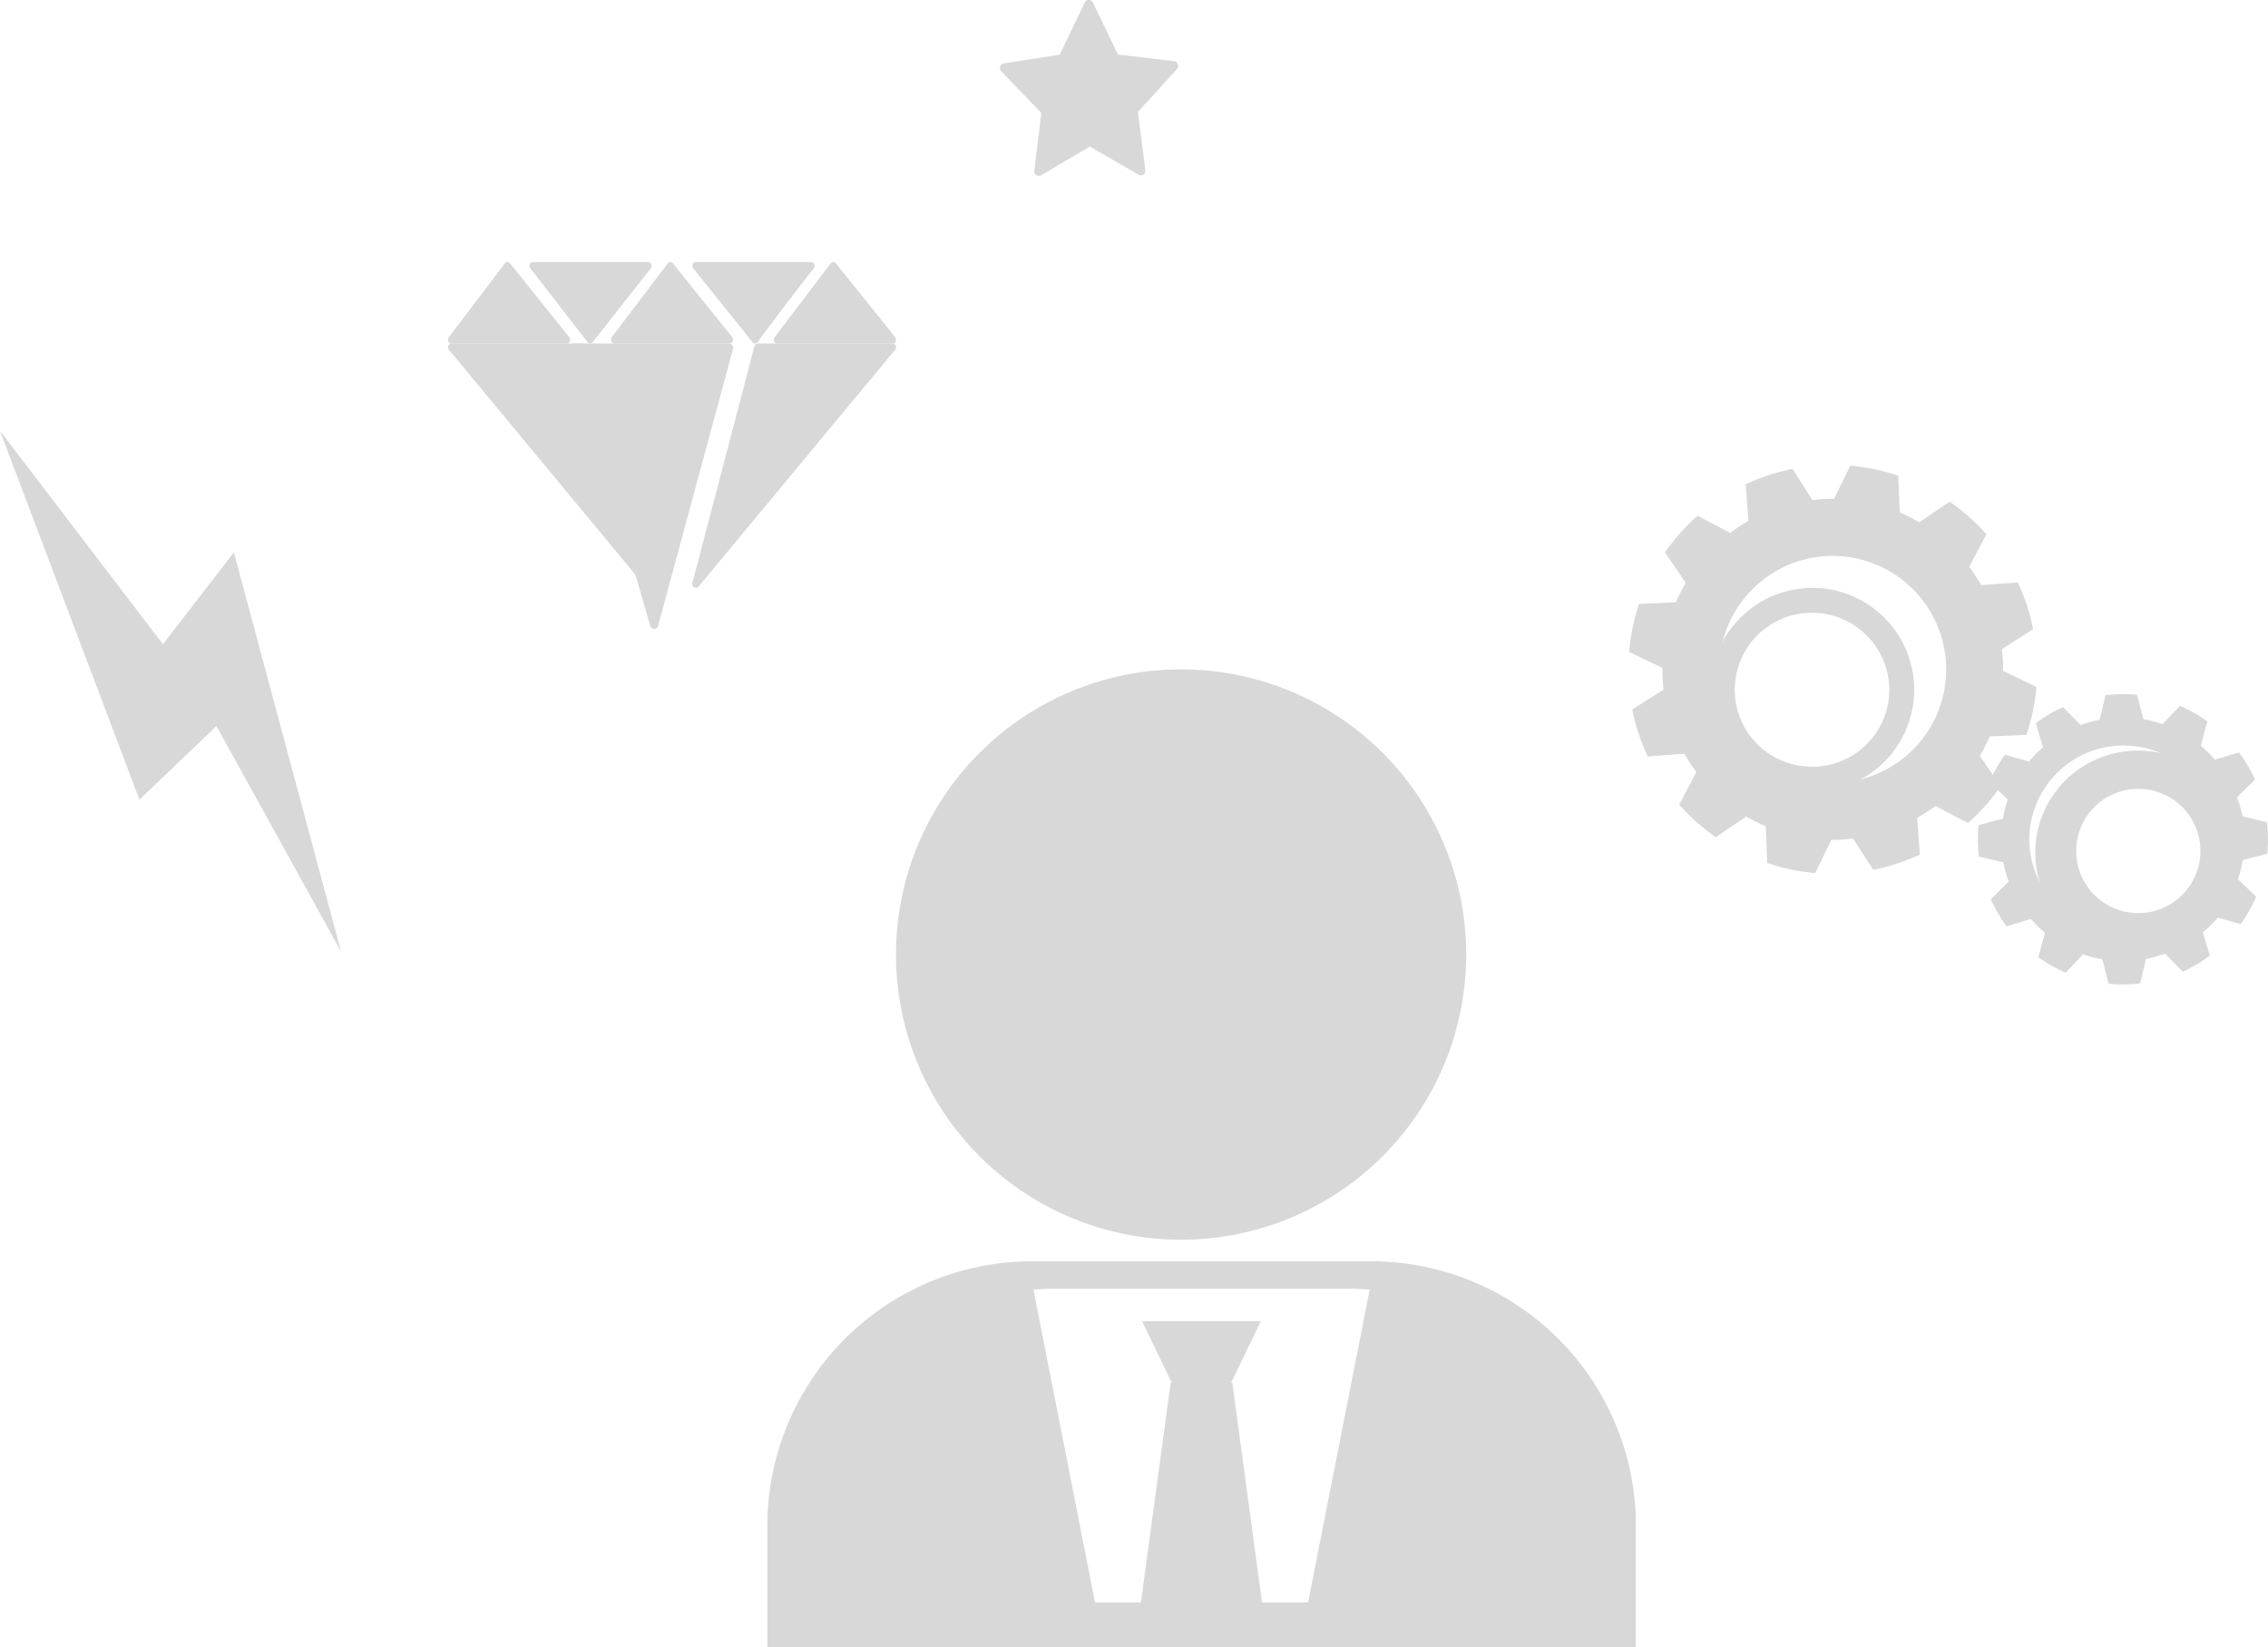 <svg xmlns="http://www.w3.org/2000/svg" xmlns:xlink="http://www.w3.org/1999/xlink" width="55.687" height="40.431" viewBox="0 0 55.687 40.431">
  <defs>
    <clipPath id="clip-path">
      <path id="Clip_4" data-name="Clip 4" d="M0,0H21.321V9.469H0Z" transform="translate(0.842 0.531)" fill="none"/>
    </clipPath>
    <clipPath id="clip-path-2">
      <path id="Clip_31" data-name="Clip 31" d="M0,0H7.126V7.126H0Z" transform="translate(0.561 0.608)" fill="none"/>
    </clipPath>
    <clipPath id="clip-path-3">
      <path id="Clip_38" data-name="Clip 38" d="M0,0H8.374V12.783H0Z" transform="translate(0 1.145)" fill="none"/>
    </clipPath>
    <clipPath id="clip-path-4">
      <path id="Clip_41" data-name="Clip 41" d="M0,0H4.375V4.315H0Z" transform="translate(0.551 0.569)" fill="none"/>
    </clipPath>
  </defs>
  <g id="Group_43_Copy" data-name="Group 43 Copy" transform="translate(0 -0.569)">
    <path id="Fill_1" data-name="Fill 1" d="M0,7A7,7,0,1,0,7,0,7,7,0,0,0,0,7" transform="translate(22 17)" fill="#D8D8D8"/>
    <g id="Group_5" data-name="Group 5" transform="translate(18 31)">
      <path id="Clip_4-2" data-name="Clip 4" d="M0,0H21.321V9.469H0Z" transform="translate(0.842 0.531)" fill="none"/>
      <g id="Group_5-2" data-name="Group 5" clip-path="url(#clip-path)">
        <path id="Fill_3" data-name="Fill 3" d="M21.321,9.469H0V6.375A6.5,6.5,0,0,1,6.6,0h8.125a6.5,6.5,0,0,1,6.6,6.375V9.468ZM6.981.673c-.153,0-.3.011-.448.022L8.045,8.374h5.231L14.788.695c-.142-.01-.294-.022-.447-.022Z" transform="translate(0.842 0.531)" fill="#D8D8D8"/>
      </g>
    </g>
    <path id="Fill_6" data-name="Fill 6" d="M0,7H3L2.257,1.507H2.229L2.959,0H.04L.769,1.507H.744Z" transform="translate(28 33)" fill="#D8D8D8"/>
    <path id="Fill_8" data-name="Fill 8" d="M2.919,0H.081A.081.081,0,0,0,.008.055a.1.1,0,0,0,.014.1L1.429,1.969a.075.075,0,0,0,.122,0L2.979.156a.1.1,0,0,0,.014-.1A.084.084,0,0,0,2.919,0" transform="translate(13 7)" fill="#D8D8D8"/>
    <path id="Fill_10" data-name="Fill 10" d="M3.282,0H.089A.089.089,0,0,0,.008.054a.1.1,0,0,0,.014.1l4.82,5.812a.089.089,0,0,0,.111.021A.1.1,0,0,0,5,5.88L3.368.068A.09.09,0,0,0,3.282,0" transform="translate(11 9)" fill="#D8D8D8"/>
    <path id="Fill_12" data-name="Fill 12" d="M2.921,0H.078A.08.08,0,0,0,.006.057a.108.108,0,0,0,.016.1L1.479,1.971A.08.08,0,0,0,1.537,2,.076.076,0,0,0,1.6,1.969C1.87,1.6,2.617.612,2.979.158a.11.11,0,0,0,.015-.1A.081.081,0,0,0,2.921,0" transform="translate(17 7)" fill="#D8D8D8"/>
    <path id="Fill_14" data-name="Fill 14" d="M4.911,0H1.61a.089.089,0,0,0-.086.069L0,5.882a.093.093,0,0,0,.044.106.084.084,0,0,0,.109-.021L4.979.154a.1.1,0,0,0,.013-.1A.088.088,0,0,0,4.911,0" transform="translate(17 9)" fill="#D8D8D8"/>
    <path id="Fill_16" data-name="Fill 16" d="M1.46,0A.076.076,0,0,0,1.4.03L.02,1.845a.107.107,0,0,0-.012.1A.079.079,0,0,0,.079,2H2.921a.079.079,0,0,0,.072-.056.109.109,0,0,0-.014-.1L1.518.028A.077.077,0,0,0,1.46,0" transform="translate(15 7)" fill="#D8D8D8"/>
    <path id="Fill_18" data-name="Fill 18" d="M1.461,0A.078.078,0,0,0,1.4.03L.02,1.845a.107.107,0,0,0-.013.1A.08.08,0,0,0,.078,2H2.922a.078.078,0,0,0,.071-.056.106.106,0,0,0-.014-.1L1.519.028A.077.077,0,0,0,1.461,0" transform="translate(19 7)" fill="#D8D8D8"/>
    <path id="Fill_20" data-name="Fill 20" d="M1.46,0A.076.076,0,0,0,1.4.03L.02,1.845a.1.1,0,0,0-.012.1A.079.079,0,0,0,.079,2H2.921a.081.081,0,0,0,.072-.056.107.107,0,0,0-.016-.1L1.518.028A.075.075,0,0,0,1.46,0" transform="translate(11 7)" fill="#D8D8D8"/>
    <path id="Fill_22" data-name="Fill 22" d="M.1,0A.1.1,0,0,0,.02.041.1.1,0,0,0,0,.13l1.965,6.8a.1.1,0,0,0,.194,0L4,.128A.1.1,0,0,0,3.98.04.1.1,0,0,0,3.9,0Z" transform="translate(14 9)" fill="#D8D8D8"/>
    <path id="Fill_24" data-name="Fill 24" d="M4.57,10h0a4.975,4.975,0,0,1-1.178-.246l-.036-.9a4.284,4.284,0,0,1-.479-.243l-.748.509a5.054,5.054,0,0,1-.9-.8l.421-.8a4.245,4.245,0,0,1-.293-.449l-.9.066A5.059,5.059,0,0,1,.077,5.984L.844,5.5l0-.022c0-.038-.01-.076-.013-.114-.01-.119-.014-.25-.014-.4L0,4.571A4.916,4.916,0,0,1,.246,3.392l.9-.036a4.3,4.3,0,0,1,.245-.478l-.51-.749a5.06,5.06,0,0,1,.8-.9l.8.421a3.977,3.977,0,0,1,.449-.293l-.067-.9A5.067,5.067,0,0,1,4.015.079L4.5.845,4.551.839,4.637.831C4.754.82,4.874.814,5,.814h.032L5.43,0A5,5,0,0,1,6.609.247l.037.9a4.6,4.6,0,0,1,.478.242L7.872.884a5.094,5.094,0,0,1,.9.8l-.421.8a4.287,4.287,0,0,1,.294.448l.9-.064a5.021,5.021,0,0,1,.375,1.144L9.157,4.5l0,.036c0,.034.008.067.011.1.011.132.015.262.014.4L10,5.43a4.867,4.867,0,0,1-.245,1.179l-.9.036a4.273,4.273,0,0,1-.243.478l.509.749a5.092,5.092,0,0,1-.8.9l-.8-.419a4.274,4.274,0,0,1-.449.293l.066.9a5.061,5.061,0,0,1-1.144.375L5.5,9.155l-.018,0c-.04.005-.08.01-.119.013-.12.01-.239.015-.366.015H4.966L4.57,10ZM5,2.05A2.95,2.95,0,1,0,7.951,5,2.954,2.954,0,0,0,5,2.05Z" transform="translate(40 12)" fill="#D8D8D8"/>
    <path id="Fill_26" data-name="Fill 26" d="M2.5,5A2.5,2.5,0,1,1,5,2.5,2.5,2.5,0,0,1,2.5,5ZM2.5.611c-.055,0-.111,0-.167.007A1.888,1.888,0,0,0,2.5,4.388c.056,0,.112,0,.168-.007A1.888,1.888,0,0,0,4.382,2.336,1.9,1.9,0,0,0,2.5.611Z" transform="translate(42 15)" fill="#D8D8D8"/>
    <path id="Fill_28" data-name="Fill 28" d="M2.5,5H2.447A2.5,2.5,0,0,1,2.5,0h.055A2.5,2.5,0,0,1,5,2.552,2.514,2.514,0,0,1,2.5,5ZM2.5.933a1.525,1.525,0,1,0,1.315.748A1.524,1.524,0,0,0,2.5.933Z" transform="translate(50 19)" fill="#D8D8D8"/>
    <g id="Group_32" data-name="Group 32" transform="translate(48 17)">
      <path id="Clip_31-2" data-name="Clip 31" d="M0,0H7.126V7.126H0Z" transform="translate(0.561 0.608)" fill="none"/>
      <g id="Group_32-2" data-name="Group 32" clip-path="url(#clip-path-2)">
        <path id="Fill_30" data-name="Fill 30" d="M3.565,7.126c-.116,0-.234-.006-.351-.017l-.156-.6a2.91,2.91,0,0,1-.472-.122l-.427.45a3.55,3.55,0,0,1-.671-.379l.162-.6a3.18,3.18,0,0,1-.347-.34L.711,5.7a3.509,3.509,0,0,1-.393-.666L.758,4.6a3.055,3.055,0,0,1-.131-.47l-.6-.143a3.642,3.642,0,0,1-.009-.772l.6-.158a2.946,2.946,0,0,1,.119-.469L.287,2.162a3.587,3.587,0,0,1,.38-.673l.595.164A2.977,2.977,0,0,1,1.6,1.305L1.426.712A3.562,3.562,0,0,1,2.092.319l.435.44A2.837,2.837,0,0,1,2.993.627l.145-.6A3.481,3.481,0,0,1,3.571,0c.112,0,.227.005.34.016l.157.6a3.262,3.262,0,0,1,.471.121L4.963.287a3.613,3.613,0,0,1,.674.38l-.163.6a3.194,3.194,0,0,1,.347.34l.592-.176a3.677,3.677,0,0,1,.214.321,3.731,3.731,0,0,1,.18.346l-.44.434A3.123,3.123,0,0,1,6.5,3l.6.144a3.592,3.592,0,0,1,.008.773l-.6.157a2.971,2.971,0,0,1-.12.469l.448.427a3.58,3.58,0,0,1-.379.674l-.595-.164a2.964,2.964,0,0,1-.341.347l.176.592a3.741,3.741,0,0,1-.322.215,3.3,3.3,0,0,1-.343.179L4.6,6.368A2.869,2.869,0,0,1,4.13,6.5l-.142.6A3.609,3.609,0,0,1,3.565,7.126Zm0-5.866h0a2.316,2.316,0,0,0-2.3,2.254,2.305,2.305,0,0,0,2.254,2.35h.048a2.3,2.3,0,0,0,.048-4.6H3.563Z" transform="translate(0.561 0.608)" fill="#D8D8D8"/>
      </g>
    </g>
    <path id="Fill_33" data-name="Fill 33" d="M3,6A3,3,0,1,1,6,3,3,3,0,0,1,3,6ZM3,.215A2.786,2.786,0,1,0,5.785,3,2.788,2.788,0,0,0,3,.215Z" transform="translate(42 14)" fill="#D8D8D8"/>
    <path id="Fill_35" data-name="Fill 35" d="M2.5,5H2.447A2.5,2.5,0,0,1,0,2.447,2.51,2.51,0,0,1,2.5,0h.055A2.5,2.5,0,0,1,2.5,5ZM2.5.1A2.407,2.407,0,0,0,.1,2.449,2.4,2.4,0,0,0,2.449,4.9H2.5A2.4,2.4,0,0,0,2.549.1Z" transform="translate(50 19)" fill="#D8D8D8"/>
    <g id="Group_39" data-name="Group 39" transform="translate(0 10)">
      <path id="Clip_38-2" data-name="Clip 38" d="M0,0H8.374V12.783H0Z" transform="translate(0 1.145)" fill="none"/>
      <g id="Group_39-2" data-name="Group 39" clip-path="url(#clip-path-3)">
        <path id="Fill_37" data-name="Fill 37" d="M0,0,3.424,9.054l1.89-1.808,3.06,5.537-2.631-9.8L4,5.237Z" transform="translate(0 1.145)" fill="#D8D8D8"/>
      </g>
    </g>
    <g id="Group_42" data-name="Group 42" transform="translate(24)">
      <path id="Clip_41-2" data-name="Clip 41" d="M0,0H4.375V4.315H0Z" transform="translate(0.551 0.569)" fill="none"/>
      <g id="Group_42-2" data-name="Group 42" clip-path="url(#clip-path-4)">
        <path id="Fill_40" data-name="Fill 40" d="M4.368,1.577a.111.111,0,0,0-.09-.074L2.9,1.34,2.283.064A.11.11,0,0,0,2.184,0a.109.109,0,0,0-.1.064L1.468,1.342.093,1.558a.111.111,0,0,0-.088.077.118.118,0,0,0,.028.116l.984,1.023L.845,4.188A.121.121,0,0,0,.893,4.3a.107.107,0,0,0,.115.005l1.2-.707,1.2.694a.107.107,0,0,0,.115-.005.118.118,0,0,0,.047-.11l-.18-1.429L4.344,1.7a.114.114,0,0,0,.024-.118" transform="translate(0.551 0.568)" fill="#D8D8D8"/>
      </g>
    </g>
  </g>
</svg>
